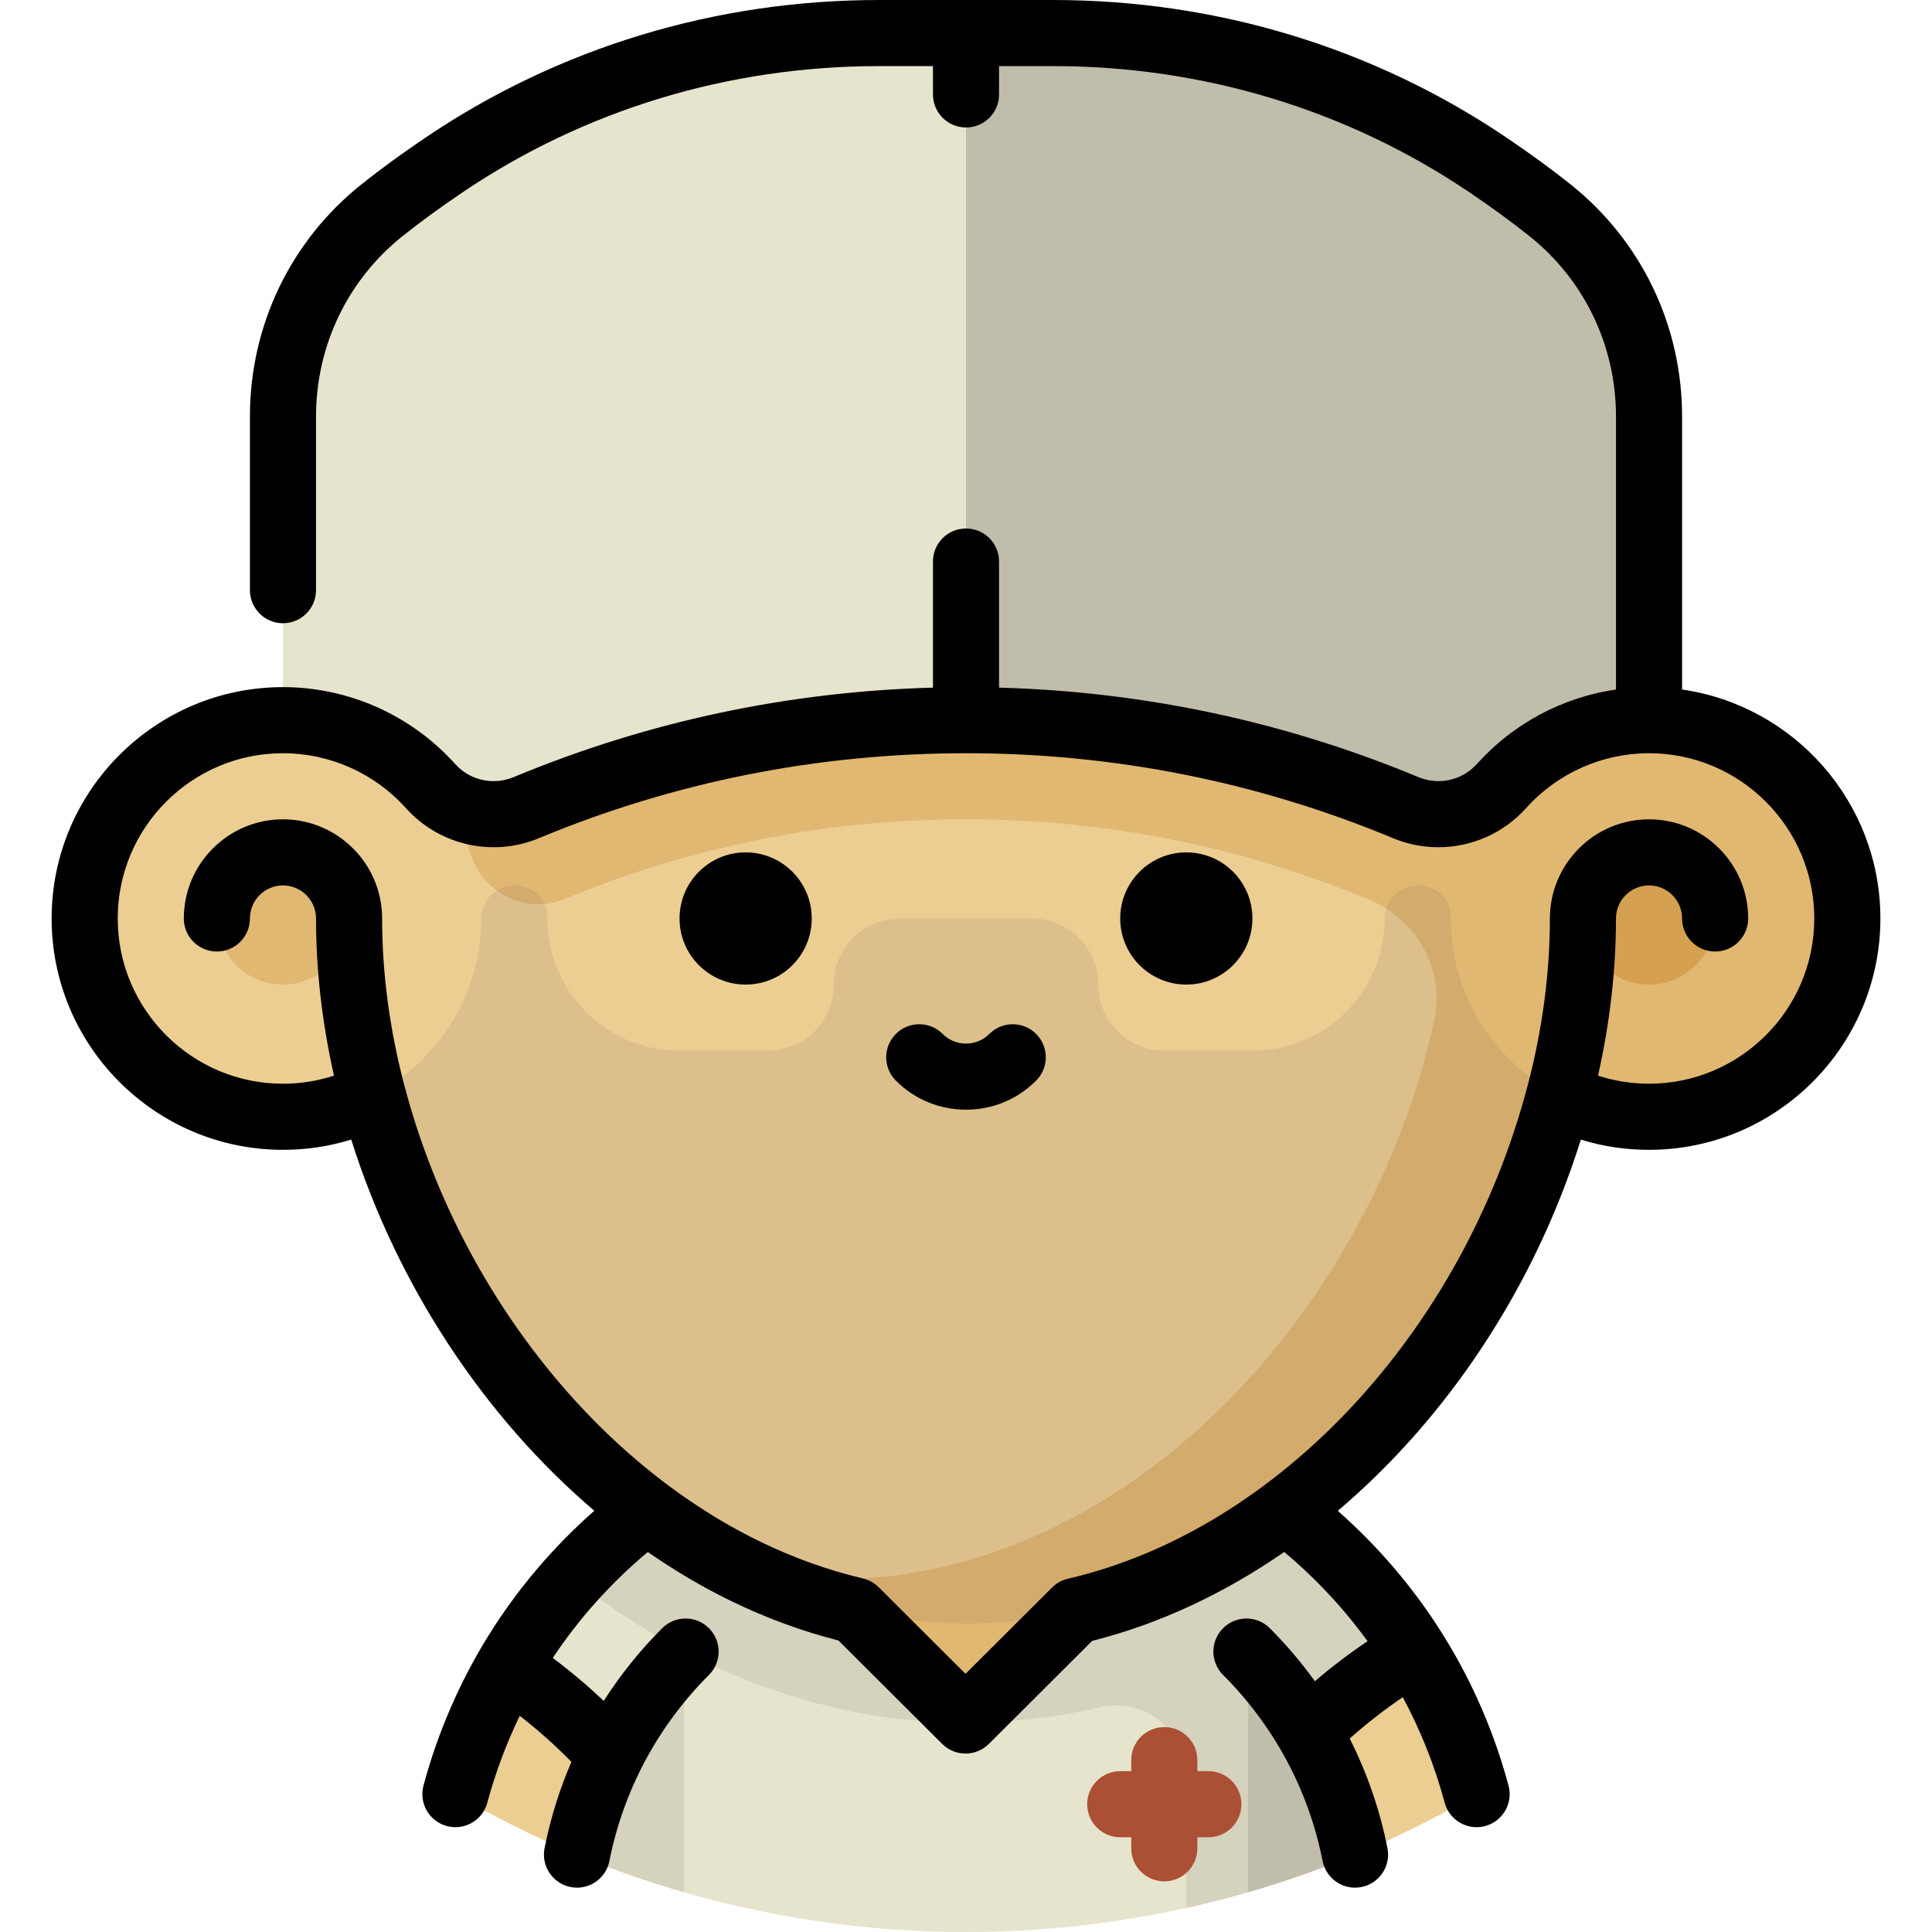 <?xml version="1.0" encoding="iso-8859-1"?>
<!-- Generator: Adobe Illustrator 19.0.0, SVG Export Plug-In . SVG Version: 6.00 Build 0)  -->
<svg version="1.1" id="Layer_1" xmlns="http://www.w3.org/2000/svg" xmlns:xlink="http://www.w3.org/1999/xlink" x="0px" y="0px"
	 viewBox="0 0 511.999 511.999" style="enable-background:new 0 0 511.999 511.999;" xml:space="preserve">
<path style="fill:#E7E4CD;" d="M185.422,390.916c-31.421,18.354-55.047,48.589-64.735,84.541
	c39.737,23.222,85.967,36.542,135.313,36.542s95.576-13.32,135.313-36.542c-9.688-35.952-33.314-66.187-64.735-84.541
	L185.422,390.916L185.422,390.916z"/>
<path style="fill:#D5D2BD;" d="M391.312,475.458c-9.688-35.952-33.314-66.187-64.735-84.541H185.422
	c-12.589,7.354-23.923,16.619-33.613,27.39c10.781,8.551,22.251,15.875,34.231,21.703c22.534,10.962,46.071,16.52,69.961,16.52
	c11.999,0,23.865-1.383,35.497-4.104c11.704-2.737,22.894,6.174,22.894,18.193v35.011
	C341.848,499.537,367.723,489.242,391.312,475.458z"/>
<g>
	<path style="fill:#ECCE93;" d="M136.011,439.605c-6.679,11.047-11.884,23.086-15.324,35.852
		c17.057,9.968,35.313,18.104,54.497,24.154l6.076-14.787C169.866,466.492,154.347,450.996,136.011,439.605z"/>
	<path style="fill:#ECCE93;" d="M330.739,484.824l6.076,14.787c19.182-6.049,37.439-14.185,54.497-24.154
		c-3.44-12.765-8.645-24.804-15.324-35.852C357.653,450.996,342.134,466.492,330.739,484.824z"/>
</g>
<path style="fill:#C1BDAB;" d="M330.739,501.45c9.688-2.803,19.151-6.139,28.355-9.97c-4.076-20.586-14.161-39.012-28.355-53.368
	V501.45z"/>
<path style="fill:#D5D2BD;" d="M181.26,501.45v-63.338c-14.194,14.357-24.279,32.781-28.355,53.368
	C162.11,495.311,171.572,498.647,181.26,501.45z"/>
<g>
	<polygon style="fill:#E1B872;" points="209.287,409.498 255.87,455.951 302.712,409.239 	"/>
	<path style="fill:#E1B872;" d="M437.009,190.853c-8.567,0-16.647,2.064-23.793,5.7C395.753,130.499,343.612,70.738,279.433,58.75
		c-7.654-1.429-15.475-2.194-23.432-2.194c-74.687,0-137.674,66.06-157.218,139.997l0.013,93.699
		c14.154,53.538,51.078,102.944,98.74,126.13c18.156,8.832,37.864,13.872,58.466,13.872c74.687,0,137.674-66.06,157.218-139.997
		c7.145,3.635,15.225,5.699,23.792,5.699c29.023,0,52.551-23.528,52.551-52.551C489.561,214.381,466.033,190.853,437.009,190.853z"
		/>
</g>
<path style="fill:#ECCE93;" d="M362.439,238.295c-33.692-14.021-69.441-21.142-106.253-21.166l-0.291,0.001
	c-36.838,0.013-72.618,7.134-106.337,21.166c-0.214,0.089-0.439,0.176-0.675,0.262c-9.878,3.592-20.74-1.95-24.091-11.913
	c-4.405-13.102-13.834-23.891-26.001-30.086l-0.013-0.007c-8.166-4.155-17.554-6.256-27.495-5.57
	c-26.615,1.836-47.86,23.835-48.813,50.497c-1.069,29.902,22.854,54.478,52.516,54.478c8.572,0,16.655-2.065,23.803-5.705
	c14.154,53.538,51.077,102.944,98.74,126.13c7.654,1.429,15.475,2.194,23.432,2.194c77.371,0,142.179-70.893,159.146-147.995
	c2.983-13.552-4.609-27.052-17.49-32.21C362.561,238.345,362.5,238.32,362.439,238.295z"/>
<circle style="fill:#E1B872;" cx="74.985" cy="243.406" r="17.517"/>
<circle style="fill:#D5A150;" cx="437.005" cy="243.406" r="17.517"/>
<path style="opacity:0.1;fill:#463540;enable-background:new    ;" d="M98.794,290.251c14.154,53.538,51.078,102.944,98.74,126.13
	c18.156,8.832,37.864,13.872,58.466,13.872c74.687,0,137.674-66.06,157.218-139.997c0.05,0.026,0.104,0.048,0.155,0.074
	c-17.148-8.651-28.915-26.403-28.915-46.92l0,0v-0.006c0.165-3.136-1.433-6.175-4.225-7.612c-6.655-3.424-13.292,1.318-13.292,7.612
	c0,0.002,0,0.004,0,0.006l0,0c0,19.352-15.688,35.028-35.04,35.028h-23.35c-9.674,0-17.517-7.843-17.517-17.517v-0.006
	c0-9.674-7.842-17.507-17.517-17.507h-35.034c-9.674,0-17.517,7.832-17.517,17.507v0.006c0,9.674-7.843,17.517-17.517,17.517h-23.35
	c-19.352,0-35.04-15.677-35.04-35.028l0,0v-0.006c0.165-3.136-1.433-6.175-4.225-7.612c-6.655-3.424-13.292,1.318-13.292,7.612
	c0,0.002,0,0.004,0,0.006l0,0c0,20.514-11.762,38.261-28.903,46.914C98.689,290.298,98.743,290.277,98.794,290.251z"/>
<path style="fill:#E7E4CD;" d="M232.957,8.759c-41.076,0-81.351,12.01-115.376,35.021c-5.741,3.882-11.197,7.824-16.343,11.931
	c-16.623,13.266-26.248,33.418-26.248,54.685v54.18v26.276c15.536,0,29.492,6.746,39.107,17.466
	c6.386,7.119,16.537,9.393,25.366,5.718c35.853-14.921,75.179-23.169,116.431-23.183c0.065-0.712,0.104-1.433,0.104-2.162
	l46.712-90.68L255.999,8.757L232.957,8.759z"/>
<path style="fill:#C1BDAB;" d="M410.762,55.711c-5.147-4.107-10.604-8.049-16.343-11.931
	C360.392,20.768,320.118,8.759,279.041,8.759h-23.042v179.934c0,0.729-0.039,1.449-0.104,2.162c0.035,0,0.069-0.001,0.104-0.001
	c41.291,0,80.652,8.251,116.535,23.184c8.829,3.674,18.98,1.4,25.366-5.719c9.617-10.72,23.571-17.466,39.107-17.466v-80.457
	C437.009,89.129,427.384,68.978,410.762,55.711z"/>
<path style="fill:#AB5034;" d="M320.229,469.375h-2.92v-2.92c0-4.837-3.921-8.759-8.759-8.759c-4.837,0-8.759,3.922-8.759,8.759
	v2.92h-2.919c-4.837,0-8.759,3.922-8.759,8.759c0,4.837,3.921,8.759,8.759,8.759h2.919v2.92c0,4.837,3.922,8.759,8.759,8.759
	c4.837,0,8.759-3.922,8.759-8.759v-2.92h2.92c4.837,0,8.759-3.921,8.759-8.759C328.987,473.297,325.066,469.375,320.229,469.375z"/>
<path d="M262.192,273.996c-1.654,1.655-3.854,2.566-6.193,2.566s-4.539-0.911-6.193-2.566c-3.421-3.419-8.966-3.421-12.386,0
	c-3.422,3.421-3.422,8.966-0.001,12.387c4.963,4.963,11.561,7.696,18.58,7.696c7.019,0,13.617-2.734,18.58-7.696
	c3.421-3.421,3.421-8.966-0.001-12.387C271.16,270.576,265.614,270.577,262.192,273.996z"/>
<circle cx="197.604" cy="243.406" r="17.517"/>
<circle cx="314.385" cy="243.406" r="17.517"/>
<path d="M445.768,182.73v-72.334c0-24.12-10.768-46.546-29.544-61.531c-5.029-4.013-10.556-8.05-16.899-12.34
	C363.993,12.63,322.401,0,279.043,0h-46.085c-43.358,0-84.951,12.63-120.283,36.525c-6.344,4.291-11.871,8.328-16.9,12.34
	C76.999,63.85,66.231,86.276,66.231,110.396v46.007c0,4.837,3.92,8.759,8.759,8.759s8.759-3.921,8.759-8.759v-46.007
	c0-18.761,8.366-36.198,22.952-47.839c4.665-3.723,9.831-7.493,15.788-11.523c32.423-21.927,70.623-33.517,110.47-33.517h14.283
	v7.507c0,4.837,3.92,8.759,8.759,8.759s8.759-3.921,8.759-8.759v-7.507h14.283c39.847,0,78.047,11.59,110.469,33.518
	c5.958,4.03,11.122,7.799,15.788,11.523c14.587,11.641,22.953,29.077,22.953,47.839v72.33c-14.12,2.046-27.224,8.991-36.869,19.744
	c-3.876,4.323-10.097,5.72-15.482,3.48c-35.331-14.704-72.65-22.662-111.142-23.722v-33.417c0-4.837-3.92-8.759-8.759-8.759
	c-4.838,0-8.759,3.921-8.759,8.759v33.413c-38.44,1.051-75.789,9.013-111.142,23.726c-5.386,2.24-11.606,0.841-15.482-3.479
	c-11.616-12.95-28.247-20.377-45.627-20.377c-33.806,0-61.31,27.503-61.31,61.31s27.504,61.31,61.31,61.31
	c6.219,0,12.271-0.911,18.089-2.715c12.192,38.705,35.295,73.565,64.415,98.361c-22.024,19.416-37.628,44.479-45.264,72.82
	c-1.258,4.671,1.508,9.477,6.179,10.736c0.763,0.206,1.53,0.304,2.284,0.304c3.862,0,7.398-2.575,8.451-6.482
	c2.155-7.996,5.041-15.689,8.59-23.028c4.837,3.738,9.409,7.815,13.693,12.2c-3.151,7.31-5.549,14.965-7.115,22.877
	c-0.939,4.745,2.146,9.353,6.891,10.292c0.575,0.113,1.146,0.168,1.71,0.168c4.097,0,7.758-2.889,8.583-7.061
	c3.701-18.704,12.821-35.756,26.378-49.312c3.421-3.42,3.421-8.966-0.001-12.386c-3.419-3.422-8.965-3.421-12.386,0
	c-5.897,5.897-11.079,12.361-15.498,19.272c-4.274-4.062-8.782-7.859-13.5-11.384c6.929-10.425,15.376-19.87,25.187-28.089
	c7.086,4.926,14.443,9.283,22.024,12.97c9.277,4.514,18.855,8.038,28.504,10.492l27.48,27.404c1.71,1.704,3.947,2.556,6.185,2.556
	s4.475-0.853,6.185-2.556l27.38-27.306c17.864-4.491,35.049-12.591,50.891-23.559c8.395,7.035,15.79,14.969,22.093,23.647
	c-4.859,3.254-9.521,6.8-13.968,10.605c-3.576-4.961-7.552-9.666-11.937-14.05c-3.42-3.421-8.966-3.421-12.386,0
	c-3.422,3.42-3.422,8.965-0.001,12.386c13.556,13.556,22.678,30.608,26.378,49.312c0.826,4.171,4.486,7.061,8.583,7.061
	c0.563,0,1.136-0.055,1.71-0.168c4.745-0.939,7.83-5.547,6.891-10.292c-2.012-10.172-5.395-19.92-10.002-29.05
	c4.441-3.968,9.139-7.635,14.067-10.963c4.727,8.796,8.46,18.157,11.104,27.965c1.052,3.908,4.589,6.481,8.45,6.481
	c0.754,0,1.522-0.098,2.284-0.304c4.671-1.259,7.437-6.066,6.178-10.736c-7.633-28.325-23.231-53.382-45.242-72.796
	c28.963-24.553,52.078-59.083,64.411-98.378c5.813,1.801,11.86,2.709,18.072,2.709c33.806,0,61.31-27.503,61.31-61.31
	C498.319,212.572,475.439,186.994,445.768,182.73z M437.009,287.197c-4.656,0-9.177-0.731-13.515-2.146
	c3.148-13.993,4.756-27.969,4.756-41.646c0-4.83,3.928-8.759,8.759-8.759c4.83,0,8.759,3.928,8.759,8.759
	c0,4.837,3.92,8.759,8.759,8.759s8.759-3.921,8.759-8.759c0-14.489-11.788-26.276-26.276-26.276
	c-14.488,0-26.276,11.787-26.276,26.276c0,14.549-2,29.514-5.945,44.481c-0.003,0.014-0.005,0.028-0.009,0.042
	c-0.008,0.032-0.022,0.061-0.03,0.092c-17.174,64.966-65.974,117.293-121.481,130.3c-1.661,0.335-3.218,1.148-4.458,2.385
	l-22.942,22.877l-23.031-22.967c-1.218-1.215-2.743-2.019-4.371-2.364c-9.151-2.169-18.269-5.448-27.102-9.745
	c-44.063-21.435-80.121-67.605-94.104-120.493c-0.022-0.082-0.054-0.159-0.078-0.239c-3.925-14.929-5.917-29.856-5.917-44.367
	c0-14.489-11.788-26.276-26.276-26.276s-26.276,11.787-26.276,26.276c0,4.837,3.92,8.759,8.759,8.759s8.759-3.921,8.759-8.759
	c0-4.83,3.928-8.759,8.759-8.759s8.759,3.928,8.759,8.759c0,13.677,1.608,27.654,4.756,41.646
	c-4.338,1.415-8.859,2.146-13.515,2.146c-24.148,0-43.793-19.645-43.793-43.793s19.645-43.793,43.793-43.793
	c12.413,0,24.29,5.305,32.589,14.557c8.84,9.854,23.007,13.049,35.251,7.955c35.859-14.923,73.9-22.497,113.17-22.512
	c39.2,0,77.276,7.574,113.17,22.512c3.884,1.616,7.96,2.399,11.999,2.399c8.695,0,17.216-3.625,23.252-10.355
	c8.297-9.25,20.175-14.556,32.588-14.556c24.148,0,43.793,19.645,43.793,43.793S461.157,287.197,437.009,287.197z"/>
<g>
</g>
<g>
</g>
<g>
</g>
<g>
</g>
<g>
</g>
<g>
</g>
<g>
</g>
<g>
</g>
<g>
</g>
<g>
</g>
<g>
</g>
<g>
</g>
<g>
</g>
<g>
</g>
<g>
</g>
</svg>
